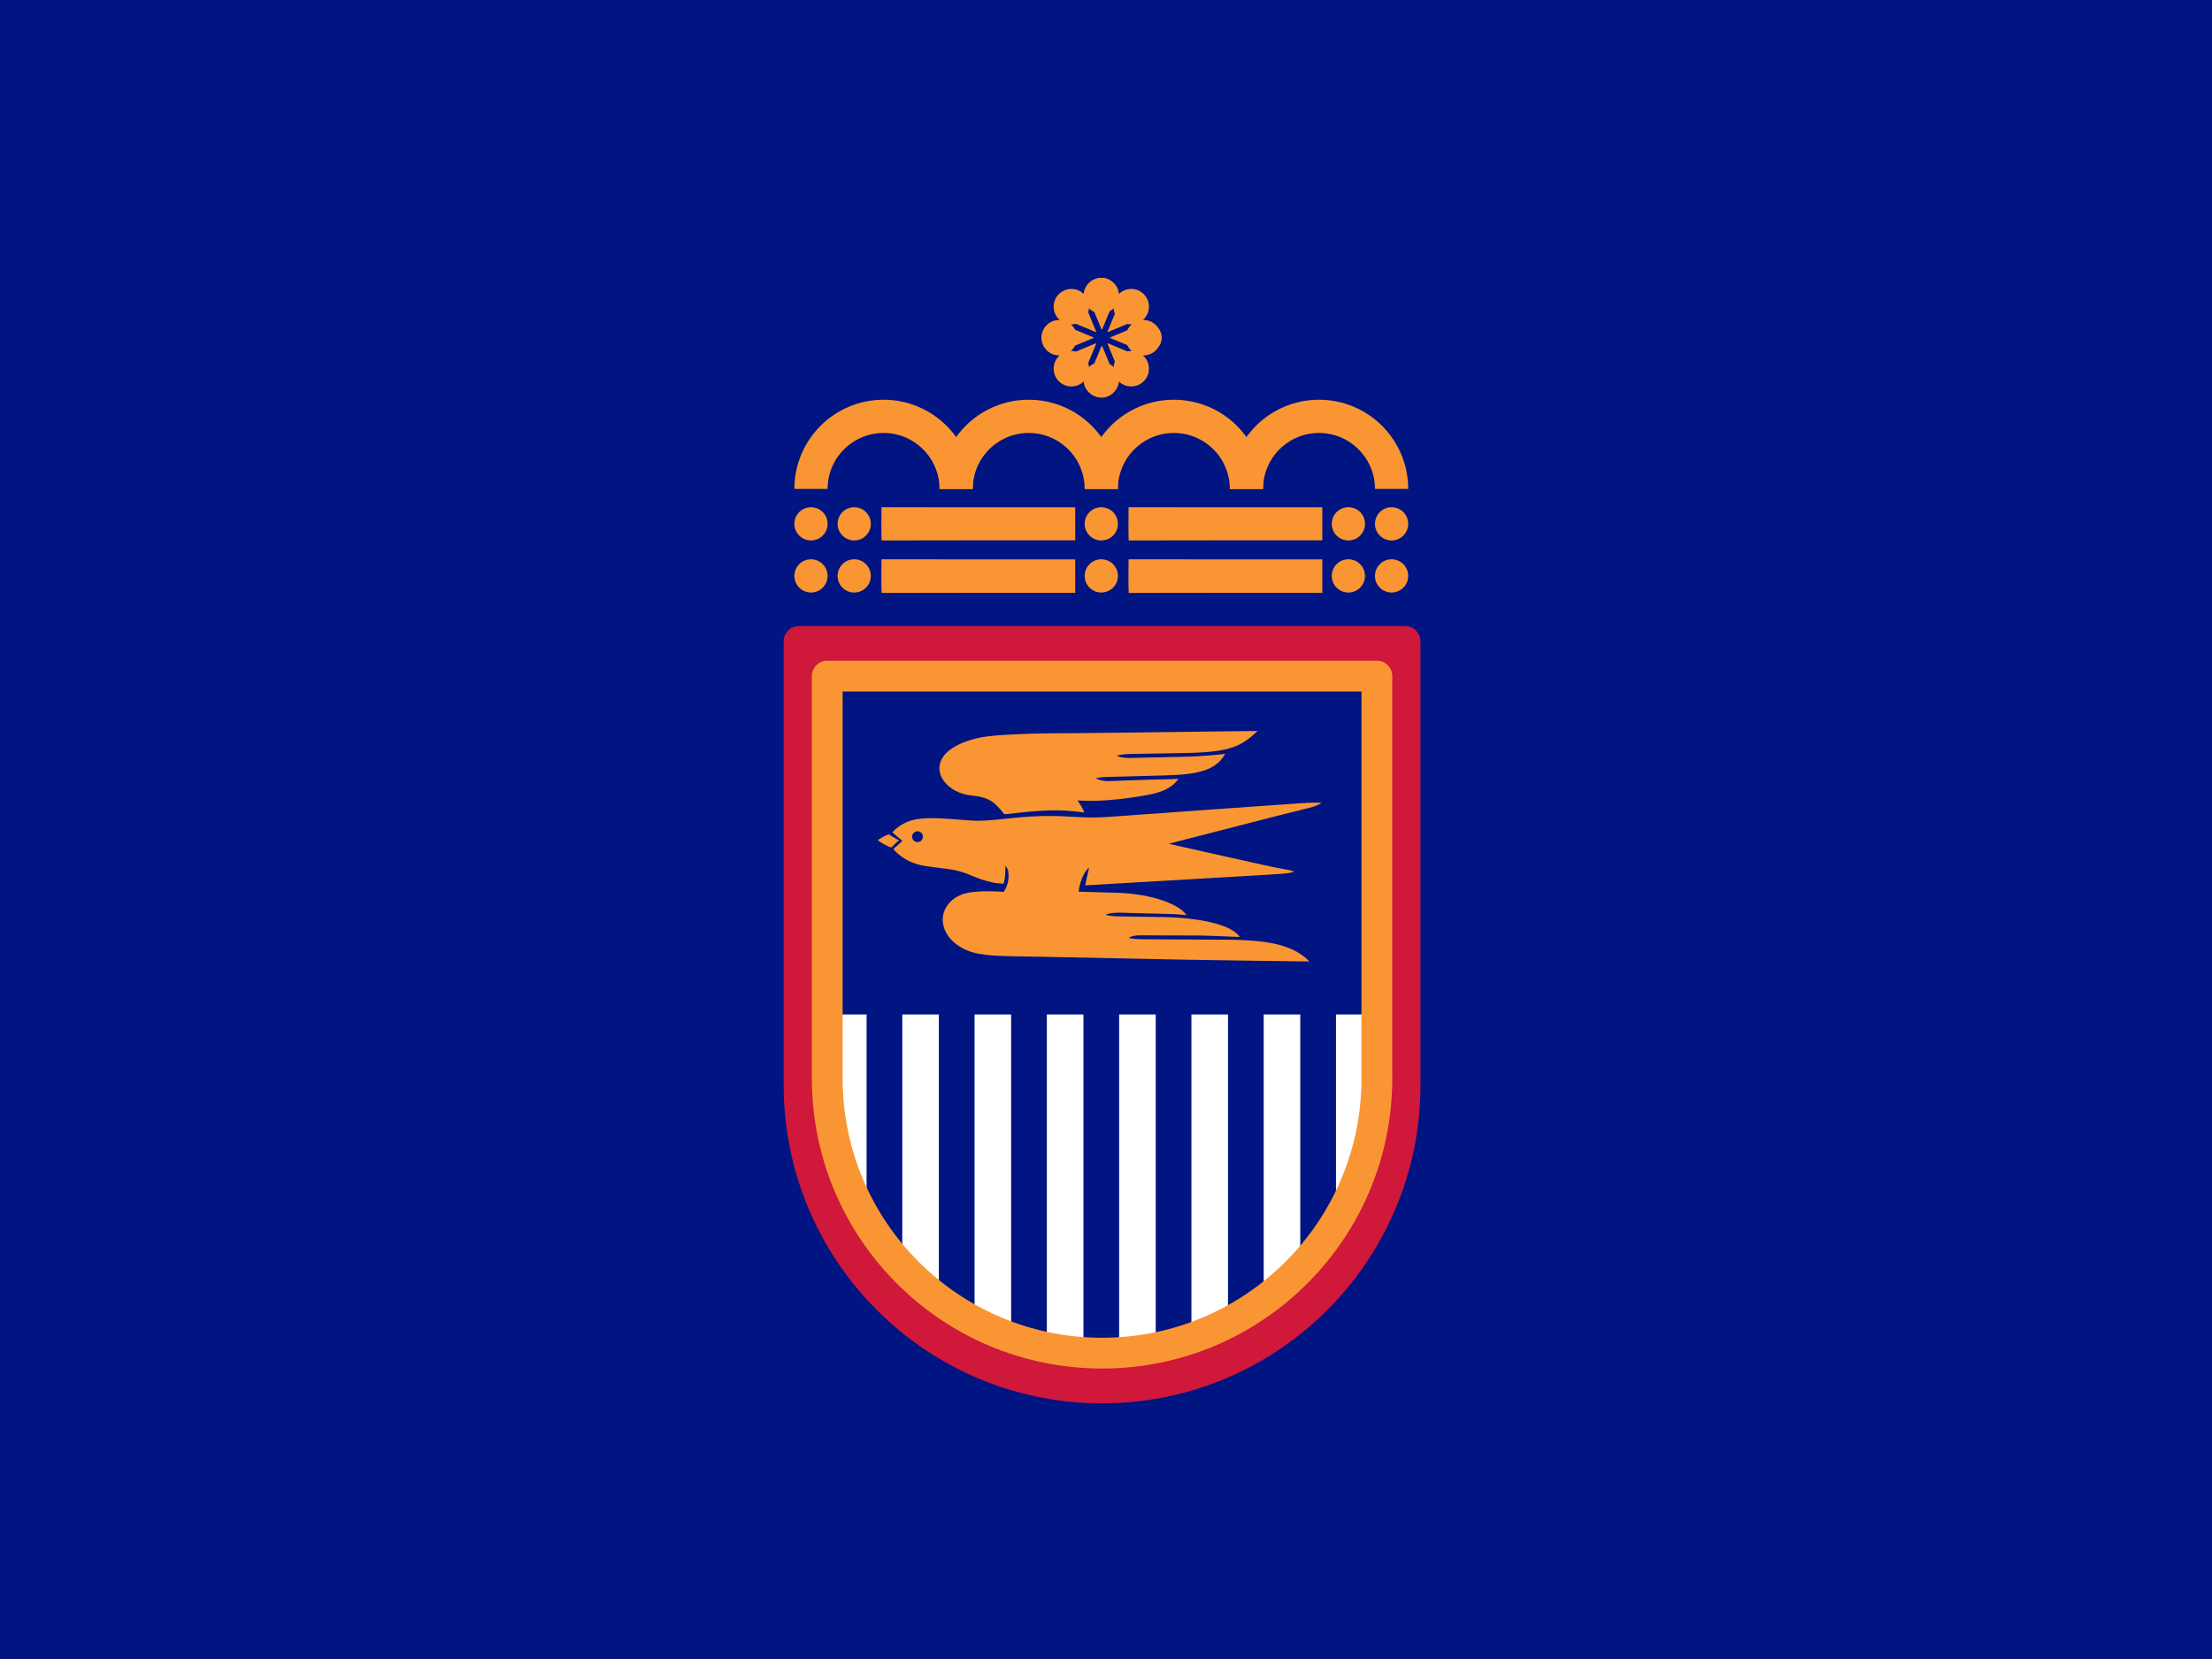 <?xml version="1.0" encoding="UTF-8"?>
<!-- Generated by Pixelmator Pro 3.6 -->
<svg width="400" height="300" viewBox="0 0 400 300" xmlns="http://www.w3.org/2000/svg" xmlns:xlink="http://www.w3.org/1999/xlink">
    <rect x="0" y="0" width="400" height="300" fill="#808080" stroke="none"/>
    <g id="Group">
        <path id="Path" fill="#001482" stroke="none" d="M 0 299.996 L 400 299.996 L 400 -0.004 L 0 -0.004 L 0 299.996 Z"/>
        <g id="Group-copy-2">
            <g id="Group-copy">
                <path id="Path-copy-4" fill="#cf183a" stroke="#cf183a" stroke-width="5.567" stroke-linecap="round" stroke-linejoin="round" d="M 254.084 115.994 L 144.492 115.994 L 144.492 195.976 C 144.495 196.047 144.492 196.121 144.492 196.193 C 144.492 226.456 169.025 250.989 199.288 250.989 C 229.551 250.989 254.084 226.456 254.084 196.193 C 254.084 196.119 254.082 196.047 254.082 195.976 L 254.082 115.994 L 254.084 115.994 Z"/>
                <path id="Path-copy-5" fill="#001482" stroke="none" d="M 248.985 122.257 L 149.591 122.257 L 149.591 194.796 C 149.593 194.861 149.591 194.928 149.591 194.993 C 149.591 222.44 171.841 244.69 199.288 244.69 C 226.735 244.69 248.985 222.44 248.985 194.993 C 248.985 194.926 248.983 194.861 248.983 194.796 L 248.983 122.257 L 248.985 122.257 Z"/>
                <mask id="mask1" maskUnits="userSpaceOnUse" maskContentUnits="userSpaceOnUse" mask-type="alpha">
                    <path id="path1" fill="#001482" stroke="none" d="M 248.985 122.257 L 149.591 122.257 L 149.591 194.796 C 149.593 194.861 149.591 194.928 149.591 194.993 C 149.591 222.44 171.841 244.69 199.288 244.69 C 226.735 244.69 248.985 222.44 248.985 194.993 C 248.985 194.926 248.983 194.861 248.983 194.796 L 248.983 122.257 L 248.985 122.257 Z"/>
                </mask>
                <g id="g1" mask="url(#mask1)">
                    <g id="Group-copy-3">
                        <path id="Rectangle-copy" fill="#ffffff" fill-rule="evenodd" stroke="none" d="M 156.705 243.321 L 156.705 183.45 L 150.09 183.45 L 150.09 243.321 Z"/>
                        <path id="Rectangle-copy-4" fill="#ffffff" fill-rule="evenodd" stroke="none" d="M 169.776 243.321 L 169.776 183.45 L 163.161 183.45 L 163.161 243.321 Z"/>
                        <path id="Rectangle-copy-6" fill="#ffffff" fill-rule="evenodd" stroke="none" d="M 182.847 243.321 L 182.847 183.45 L 176.232 183.45 L 176.232 243.321 Z"/>
                        <path id="Rectangle-copy-8" fill="#ffffff" fill-rule="evenodd" stroke="none" d="M 195.919 243.321 L 195.919 183.45 L 189.303 183.45 L 189.303 243.321 Z"/>
                        <path id="Rectangle-copy-10" fill="#ffffff" fill-rule="evenodd" stroke="none" d="M 208.99 243.321 L 208.99 183.45 L 202.375 183.45 L 202.375 243.321 Z"/>
                        <path id="Rectangle-copy-12" fill="#ffffff" fill-rule="evenodd" stroke="none" d="M 222.061 243.321 L 222.061 183.45 L 215.446 183.45 L 215.446 243.321 Z"/>
                        <path id="Rectangle-copy-13" fill="#ffffff" fill-rule="evenodd" stroke="none" d="M 235.132 243.321 L 235.132 183.45 L 228.517 183.45 L 228.517 243.321 Z"/>
                        <path id="Rectangle-copy-16" fill="#ffffff" fill-rule="evenodd" stroke="none" d="M 248.204 243.321 L 248.204 183.45 L 241.589 183.45 L 241.589 243.321 Z"/>
                    </g>
                </g>
                <path id="path901-copy" fill="#f99633" stroke="none" d="M 195.613 132.57 C 192.955 132.602 180.807 132.505 176.741 133.479 C 172.676 134.452 170.053 136.271 169.881 138.7 C 169.71 141.129 172.282 143.494 175.563 143.833 C 178.845 144.172 179.772 144.92 181.629 147.243 C 188.031 146.543 191.018 146.233 196.078 146.926 C 195.732 145.941 194.838 144.743 194.838 144.743 C 194.838 144.743 196.304 144.827 197.378 144.823 C 198.451 144.818 201.171 144.747 204.889 144.182 C 208.606 143.618 211.337 143.229 213.124 140.843 C 211.673 140.924 210.212 140.923 208.091 140.984 C 206.086 141.042 200.31 141.252 200.31 141.252 C 199.061 141.227 198.154 140.767 198.154 140.767 C 198.154 140.767 198.608 140.532 200.274 140.49 L 208.23 140.286 C 214.499 140.126 219.473 140.142 221.548 136.32 C 221.548 136.32 218.246 136.756 214.297 136.843 L 204.407 137.062 C 202.586 137.102 201.973 136.652 201.973 136.652 C 201.973 136.652 202.602 136.374 204.423 136.342 L 214.209 136.17 C 222.341 136.027 224.364 135.071 227.406 132.179 C 227.406 132.179 198.272 132.537 195.613 132.57 Z M 200.631 147.708 C 195.669 148.095 193.972 147.457 188.495 147.57 C 183.017 147.683 179.336 148.601 175.724 148.383 C 172.111 148.165 168.085 147.619 165.331 148.23 C 162.701 148.815 161.36 150.534 161.36 150.534 C 161.36 150.534 162.593 151.555 163.194 152.064 C 163.194 152.064 162.294 152.877 161.546 153.534 C 161.546 153.534 163.372 155.987 167.228 156.586 C 171.083 157.185 172.68 157.048 175.459 158.244 C 178.541 159.571 180.252 159.766 181.48 159.797 C 181.869 158.643 181.802 156.58 181.802 156.58 C 182.277 156.985 182.453 157.696 182.353 158.923 C 182.252 160.149 181.515 161.284 181.515 161.284 C 181.515 161.284 176.341 160.837 173.971 161.734 C 171.602 162.631 170.081 164.749 170.565 167.199 C 171.05 169.648 173.332 171.486 175.99 172.24 C 178.648 172.993 182.962 172.902 187.821 173.002 L 211.899 173.497 C 219.434 173.652 236.781 173.865 236.781 173.865 C 233.948 170.934 229.588 169.968 221.677 169.926 L 206.387 169.844 C 205.513 169.84 204.086 169.628 204.086 169.628 C 204.086 169.628 204.616 169.087 206.403 169.138 L 217.074 169.178 C 219.807 169.235 224.185 169.447 224.185 169.447 C 222.671 167.047 216.342 165.922 210.072 165.827 L 202.174 165.708 C 200.507 165.683 199.944 165.41 199.944 165.41 C 199.944 165.41 200.561 165 202.722 165.044 C 202.722 165.044 207.404 165.192 209.41 165.225 C 211.415 165.259 213.074 165.304 214.564 165.489 C 212.84 163.02 206.945 161.539 201.746 161.432 L 195.045 161.247 C 195.045 161.247 195.358 158.271 196.934 156.878 C 196.755 157.899 196.479 158.767 196.247 160.102 C 215.923 158.947 230.748 158.12 232.149 157.987 C 233.55 157.855 234.043 157.611 234.043 157.611 C 234.043 157.611 233.284 157.305 231.889 157.116 C 230.494 156.928 211.355 152.579 211.355 152.579 C 211.355 152.579 234.618 146.563 236.096 146.251 C 237.939 145.86 238.961 145.219 238.961 145.219 C 238.393 145.075 236.759 145.143 234.861 145.276 C 232.963 145.41 205.592 147.321 200.631 147.708 Z M 165.938 150.322 C 166.478 150.333 166.906 150.78 166.894 151.32 C 166.883 151.86 166.435 152.289 165.895 152.278 C 165.355 152.267 164.927 151.82 164.939 151.28 C 164.951 150.74 165.398 150.311 165.938 150.322 Z M 160.786 150.876 C 160.061 151.067 159.441 151.455 158.71 151.932 C 159.42 152.423 160.438 153.067 161.185 153.245 C 161.639 152.848 162.021 152.329 162.596 151.976 C 162.038 151.649 161.323 151.313 160.786 150.876 Z"/>
                <path id="Path-copy-6" fill="none" stroke="#f99633" stroke-width="5.567" stroke-linecap="round" stroke-linejoin="round" d="M 248.985 122.257 L 149.591 122.257 L 149.591 194.796 C 149.593 194.861 149.591 194.928 149.591 194.993 C 149.591 222.44 171.841 244.69 199.288 244.69 C 226.735 244.69 248.985 222.44 248.985 194.993 C 248.985 194.926 248.983 194.861 248.983 194.796 L 248.983 122.257 L 248.985 122.257 Z"/>
            </g>
            <g id="g2">
                <path id="svg6-copy-6" fill="#f3852b" stroke="none" visibility="hidden" d="M 159.48 112.941 C 159.311 111.011 159.389 109.077 159.438 107.148 C 185.997 107.181 212.556 107.155 239.116 107.16 C 239.122 109.082 239.122 111.001 239.116 112.92 C 212.568 112.933 186.021 112.895 159.48 112.941 Z"/>
                <path id="svg6-copy-2" fill="#f99633" stroke="none" d="M 159.422 107.224 C 159.348 105.197 159.382 103.164 159.403 101.137 C 171.082 101.171 182.76 101.145 194.438 101.15 C 194.44 103.17 194.44 105.186 194.438 107.203 C 182.765 107.216 171.092 107.176 159.422 107.224 Z"/>
                <path id="svg6-copy-4" fill="#f99633" stroke="none" d="M 204.103 107.224 C 204.028 105.197 204.063 103.164 204.084 101.137 C 215.762 101.171 227.44 101.145 239.118 101.15 C 239.121 103.17 239.121 105.186 239.118 107.203 C 227.446 107.216 215.773 107.176 204.103 107.224 Z"/>
                <path id="svg6-copy-3" fill="#f99633" stroke="none" d="M 159.422 97.731 C 159.348 95.729 159.382 93.722 159.403 91.72 C 171.082 91.754 182.76 91.728 194.438 91.733 C 194.44 93.727 194.44 95.719 194.438 97.71 C 182.765 97.723 171.092 97.684 159.422 97.731 Z"/>
                <path id="svg6-copy-5" fill="#f99633" stroke="none" d="M 204.103 97.731 C 204.028 95.729 204.063 93.722 204.084 91.72 C 215.762 91.754 227.44 91.728 239.118 91.733 C 239.121 93.727 239.121 95.719 239.118 97.71 C 227.446 97.723 215.773 97.684 204.103 97.731 Z"/>
                <g id="g3">
                    <path id="Shape-copy-12" fill="#f99633" fill-rule="evenodd" stroke="none" d="M 149.659 94.725 C 149.659 93.066 148.314 91.72 146.654 91.72 C 144.994 91.72 143.648 93.066 143.648 94.725 C 143.648 96.385 144.994 97.731 146.654 97.731 C 148.314 97.731 149.659 96.385 149.659 94.725 Z"/>
                    <path id="Shape-copy-15" fill="#f99633" fill-rule="evenodd" stroke="none" d="M 157.473 94.725 C 157.473 93.066 156.128 91.72 154.468 91.72 C 152.808 91.72 151.462 93.066 151.462 94.725 C 151.462 96.385 152.808 97.731 154.468 97.731 C 156.128 97.731 157.473 96.385 157.473 94.725 Z"/>
                    <path id="Shape-copy-17" fill="#f99633" fill-rule="evenodd" stroke="none" d="M 149.659 104.142 C 149.659 102.483 148.314 101.137 146.654 101.137 C 144.994 101.137 143.648 102.483 143.648 104.142 C 143.648 105.802 144.994 107.148 146.654 107.148 C 148.314 107.148 149.659 105.802 149.659 104.142 Z"/>
                    <path id="Shape-copy-16" fill="#f99633" fill-rule="evenodd" stroke="none" d="M 157.473 104.142 C 157.473 102.483 156.128 101.137 154.468 101.137 C 152.808 101.137 151.462 102.483 151.462 104.142 C 151.462 105.802 152.808 107.148 154.468 107.148 C 156.128 107.148 157.473 105.802 157.473 104.142 Z"/>
                    <path id="Shape-copy-19" fill="#f99633" fill-rule="evenodd" stroke="none" d="M 246.834 104.142 C 246.834 102.483 245.489 101.137 243.829 101.137 C 242.169 101.137 240.823 102.483 240.823 104.142 C 240.823 105.802 242.169 107.148 243.829 107.148 C 245.489 107.148 246.834 105.802 246.834 104.142 Z"/>
                    <path id="Shape-copy-18" fill="#f99633" fill-rule="evenodd" stroke="none" d="M 254.648 104.142 C 254.648 102.483 253.303 101.137 251.643 101.137 C 249.983 101.137 248.637 102.483 248.637 104.142 C 248.637 105.802 249.983 107.148 251.643 107.148 C 253.303 107.148 254.648 105.802 254.648 104.142 Z"/>
                    <path id="Shape-copy-13" fill="#f99633" fill-rule="evenodd" stroke="none" d="M 254.648 94.725 C 254.648 93.066 253.303 91.72 251.643 91.72 C 249.983 91.72 248.637 93.066 248.637 94.725 C 248.637 96.385 249.983 97.731 251.643 97.731 C 253.303 97.731 254.648 96.385 254.648 94.725 Z"/>
                    <path id="Shape-copy-14" fill="#f99633" fill-rule="evenodd" stroke="none" d="M 246.834 94.725 C 246.834 93.066 245.489 91.72 243.829 91.72 C 242.169 91.72 240.823 93.066 240.823 94.725 C 240.823 96.385 242.169 97.731 243.829 97.731 C 245.489 97.731 246.834 96.385 246.834 94.725 Z"/>
                    <path id="Shape-copy-20" fill="#f99633" fill-rule="evenodd" stroke="none" d="M 202.154 94.725 C 202.154 93.066 200.808 91.72 199.148 91.72 C 197.488 91.72 196.143 93.066 196.143 94.725 C 196.143 96.385 197.488 97.731 199.148 97.731 C 200.808 97.731 202.154 96.385 202.154 94.725 Z"/>
                    <path id="Shape-copy-21" fill="#f99633" fill-rule="evenodd" stroke="none" d="M 202.154 104.142 C 202.154 102.483 200.808 101.137 199.148 101.137 C 197.488 101.137 196.143 102.483 196.143 104.142 C 196.143 105.802 197.488 107.148 199.148 107.148 C 200.808 107.148 202.154 105.802 202.154 104.142 Z"/>
                </g>
                <g id="g4">
                    <path id="path2" fill="#f99633" stroke="none" d="M 199.248 50.245 C 197.385 50.245 196.12 52.138 196.833 53.86 L 199.199 59.574 C 199.217 59.617 199.28 59.617 199.298 59.574 L 201.664 53.86 C 202.377 52.138 201.112 50.245 199.248 50.245 Z M 193.338 52.649 C 192.715 52.673 192.093 52.921 191.599 53.415 C 190.281 54.732 190.724 56.966 192.446 57.679 L 198.16 60.045 C 198.204 60.063 198.245 60.019 198.227 59.976 L 195.862 54.262 C 195.416 53.186 194.377 52.609 193.338 52.649 Z M 205.159 52.649 C 204.12 52.609 203.08 53.186 202.635 54.262 L 200.268 59.976 C 200.25 60.02 200.294 60.062 200.337 60.044 L 206.051 57.679 C 207.773 56.966 208.217 54.731 206.898 53.413 C 206.404 52.919 205.782 52.673 205.159 52.649 Z M 191.071 58.448 C 189.679 58.432 188.429 59.551 188.429 61.065 C 188.429 62.928 190.322 64.194 192.043 63.481 L 197.757 61.114 C 197.801 61.096 197.801 61.034 197.757 61.016 L 192.043 58.649 C 191.72 58.515 191.392 58.452 191.071 58.448 Z M 207.426 58.448 C 207.104 58.452 206.776 58.515 206.454 58.649 L 200.74 61.016 C 200.696 61.034 200.696 61.096 200.74 61.114 L 206.454 63.481 C 208.175 64.194 210.068 62.928 210.068 61.065 C 210.068 59.551 208.818 58.432 207.426 58.448 Z M 200.337 62.084 C 200.293 62.066 200.252 62.11 200.27 62.154 L 202.635 67.868 C 203.348 69.589 205.582 70.033 206.9 68.715 C 208.217 67.397 207.773 65.164 206.051 64.451 L 200.337 62.084 Z M 198.16 62.086 L 192.446 64.451 C 190.724 65.164 190.281 67.397 191.599 68.715 C 192.916 70.032 195.149 69.589 195.862 67.868 L 198.229 62.154 C 198.247 62.11 198.203 62.068 198.16 62.086 Z M 199.248 62.524 C 199.229 62.524 199.208 62.534 199.199 62.556 L 196.833 68.27 C 196.12 69.991 197.385 71.884 199.248 71.884 C 201.112 71.884 202.377 69.991 201.664 68.27 L 199.298 62.556 C 199.289 62.534 199.268 62.524 199.248 62.524 Z"/>
                    <g id="g5">
                        <path id="Shape" fill="#f99633" fill-rule="evenodd" stroke="none" d="M 209.968 61.065 C 209.968 59.294 208.533 57.859 206.762 57.859 C 204.992 57.859 203.556 59.294 203.556 61.065 C 203.556 62.835 204.992 64.271 206.762 64.271 C 208.533 64.271 209.968 62.835 209.968 61.065 Z"/>
                        <path id="Shape-copy" fill="#f99633" fill-rule="evenodd" stroke="none" d="M 207.764 66.675 C 207.764 64.904 206.329 63.469 204.558 63.469 C 202.788 63.469 201.352 64.904 201.352 66.675 C 201.352 68.445 202.788 69.881 204.558 69.881 C 206.329 69.881 207.764 68.445 207.764 66.675 Z"/>
                        <path id="Shape-copy-2" fill="#f99633" fill-rule="evenodd" stroke="none" d="M 202.354 68.679 C 202.354 66.908 200.919 65.473 199.148 65.473 C 197.378 65.473 195.943 66.908 195.943 68.679 C 195.943 70.449 197.378 71.884 199.148 71.884 C 200.919 71.884 202.354 70.449 202.354 68.679 Z"/>
                        <path id="Shape-copy-3" fill="#f99633" fill-rule="evenodd" stroke="none" d="M 194.74 61.065 C 194.74 59.294 193.305 57.859 191.535 57.859 C 189.764 57.859 188.329 59.294 188.329 61.065 C 188.329 62.835 189.764 64.271 191.535 64.271 C 193.305 64.271 194.74 62.835 194.74 61.065 Z"/>
                        <path id="Shape-copy-4" fill="#f99633" fill-rule="evenodd" stroke="none" d="M 196.944 66.675 C 196.944 64.904 195.509 63.469 193.739 63.469 C 191.968 63.469 190.533 64.904 190.533 66.675 C 190.533 68.445 191.968 69.881 193.739 69.881 C 195.509 69.881 196.944 68.445 196.944 66.675 Z"/>
                        <path id="Shape-copy-7" fill="#f99633" fill-rule="evenodd" stroke="none" d="M 207.764 55.455 C 207.764 57.225 206.329 58.66 204.558 58.66 C 202.788 58.66 201.352 57.225 201.352 55.455 C 201.352 53.684 202.788 52.249 204.558 52.249 C 206.329 52.249 207.764 53.684 207.764 55.455 Z"/>
                        <path id="Shape-copy-6" fill="#f99633" fill-rule="evenodd" stroke="none" d="M 202.354 53.451 C 202.354 55.222 200.919 56.657 199.148 56.657 C 197.378 56.657 195.943 55.222 195.943 53.451 C 195.943 51.681 197.378 50.245 199.148 50.245 C 200.919 50.245 202.354 51.681 202.354 53.451 Z"/>
                        <path id="Shape-copy-5" fill="#f99633" fill-rule="evenodd" stroke="none" d="M 196.944 55.455 C 196.944 57.225 195.509 58.66 193.739 58.66 C 191.968 58.66 190.533 57.225 190.533 55.455 C 190.533 53.684 191.968 52.249 193.739 52.249 C 195.509 52.249 196.944 53.684 196.944 55.455 Z"/>
                    </g>
                </g>
                <g id="g6">
                    <path id="path3" fill="none" stroke="#f99633" stroke-width="6.011" d="M 172.901 88.414 C 172.901 81.166 167.025 75.29 159.777 75.29 C 152.529 75.29 146.654 81.166 146.654 88.414 M 172.901 88.414"/>
                    <path id="Path-copy" fill="none" stroke="#f99633" stroke-width="6.011" d="M 199.148 88.414 C 199.148 81.166 193.273 75.29 186.025 75.29 C 178.777 75.29 172.901 81.166 172.901 88.414 M 199.148 88.414"/>
                    <path id="Path-copy-2" fill="none" stroke="#f99633" stroke-width="6.011" d="M 225.396 88.414 C 225.396 81.166 219.52 75.29 212.272 75.29 C 205.024 75.29 199.148 81.166 199.148 88.414 M 225.396 88.414"/>
                    <path id="Path-copy-3" fill="none" stroke="#f99633" stroke-width="6.011" d="M 251.643 88.414 C 251.643 81.166 245.767 75.29 238.519 75.29 C 231.271 75.29 225.396 81.166 225.396 88.414 M 251.643 88.414"/>
                </g>
            </g>
        </g>
    </g>
</svg>
